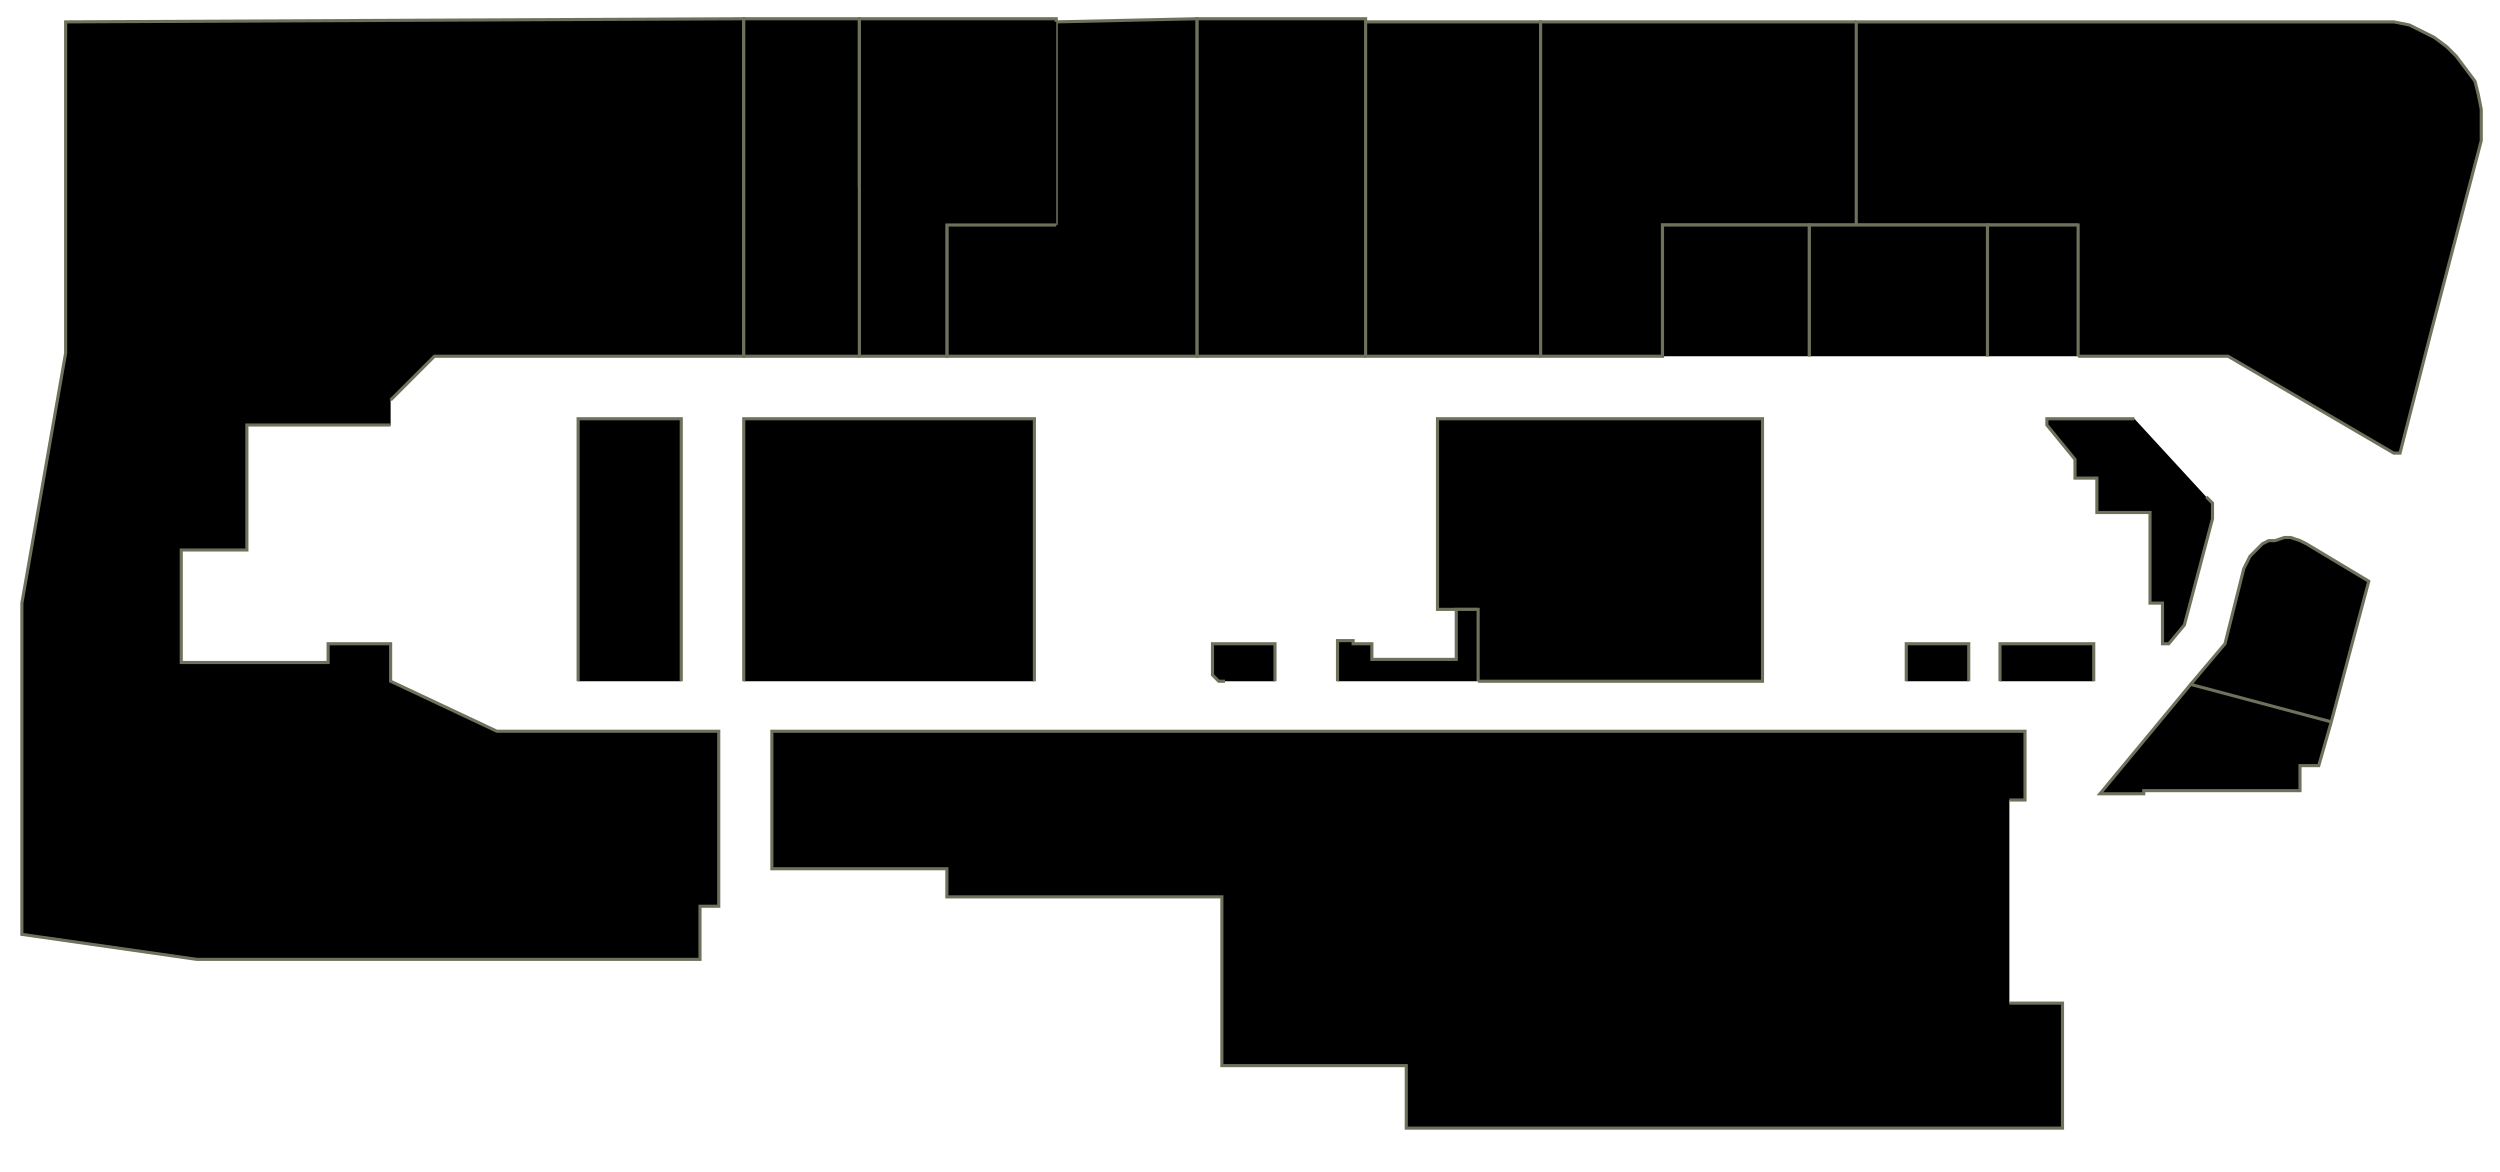 <?xml version="1.0" encoding="utf-8" ?>
<svg baseProfile="full" height="375" version="1.1" width="800" xmlns="http://www.w3.org/2000/svg" xmlns:ev="http://www.w3.org/2001/xml-events" xmlns:xlink="http://www.w3.org/1999/xlink"><defs /><g id="4Y01" stroke="red"><polyline points="125,136 79,136 79,176 58,176 58,212 105,212 105,206 125,206 125,218 159,234 228,234 230,234 230,290 224,290 224,307 68,307 63,307 7,299 7,193 21,113 21,107 21,7 238,6 238,114 139,114 125,128" stroke="#6d725c" /></g><g id="4Y02A" stroke="red"><polyline points="643,321 660,321 660,361 450,361 450,341 391,341 391,287 303,287 303,278 247,278 247,234 648,234 648,256 643,256" stroke="#6d725c" /></g><g id="4Y03" stroke="red"><polyline points="392,218 391,218 390,218 390,218 389,217 389,217 388,216 388,216 388,215 388,215 388,214 388,206 408,206 408,218" stroke="#6d725c" /></g><g id="4Y04" stroke="red"><polyline points="706,159 707,160 707,160 708,161 708,162 708,162 708,163 708,164 708,164 708,165 708,166 699,200 694,206 692,206 692,193 688,193 688,164 671,164 671,153 664,153 664,147 655,136 655,134 683,134" stroke="#6d725c" /></g><g id="4Y05" stroke="red"><polyline points="701,219 712,206 718,182 719,180 720,178 722,176 724,174 726,173 728,173 731,172 733,172 736,173 738,174 758,186 746,231" stroke="#6d725c" /></g><g id="4Y06" stroke="red"><polyline points="746,231 742,245 736,245 736,253 686,253 686,254 672,254 701,219 746,231" stroke="#6d725c" /></g><g id="4Y07" stroke="red"><polyline points="640,218 640,206 670,206 670,218" stroke="#6d725c" /></g><g id="4Y08" stroke="red"><polyline points="610,218 610,206 630,206 630,218" stroke="#6d725c" /></g><g id="4Y11" stroke="red"><polyline points="473,195 466,195 460,195 460,134 564,134 564,218 473,218" stroke="#6d725c" /></g><g id="4Y12" stroke="red"><polyline points="428,218 428,205 433,205 433,206 439,206 439,211 466,211 466,195 473,195 473,218" stroke="#6d725c" /></g><g id="4Y14A" stroke="red"><polyline points="185,218 185,134 218,134 218,218" stroke="#6d725c" /></g><g id="4Y14B" stroke="red"><polyline points="238,218 238,134 331,134 331,218" stroke="#6d725c" /></g><g id="4Y15" stroke="red"><polyline points="437,114 383,114 383,6 437,6 437,7" stroke="#6d725c" /></g><g id="4Y16" stroke="red"><polyline points="338,72 338,7 383,6 383,114 303,114 303,72" stroke="#6d725c" /></g><g id="4Y17A" stroke="red"><polyline points="275,114 238,114 238,6 275,6 275,60" stroke="#6d725c" /></g><g id="4Y17B" stroke="red"><polyline points="338,72 303,72 303,114 275,114 275,60 275,6 338,6 338,7" stroke="#6d725c" /></g><g id="4Y18" stroke="red"><polyline points="493,114 437,114 437,7 493,7 493,75" stroke="#6d725c" /></g><g id="4Y20" stroke="red"><polyline points="594,72 579,72 579,72 532,72 532,114 493,114 493,114 493,114 493,75 493,7 594,7" stroke="#6d725c" /></g><g id="4Y21" stroke="red"><polyline points="665,72 636,72 594,72 594,7 761,7 766,7 771,8 775,10 779,12 783,15 786,18 789,22 792,26 793,30 794,35 794,45 778,106 768,145 766,145 713,114 665,114" stroke="#6d725c" /></g><g id="4Y22A" stroke="red"><polyline points="532,114 532,72 579,72 579,114" stroke="#6d725c" /></g><g id="4Y22B" stroke="red"><polyline points="579,114 579,72 594,72 594,72 636,72 636,114" stroke="#6d725c" /></g><g id="4Y22C" stroke="red"><polyline points="636,114 636,72 665,72 665,114" stroke="#6d725c" /></g></svg>